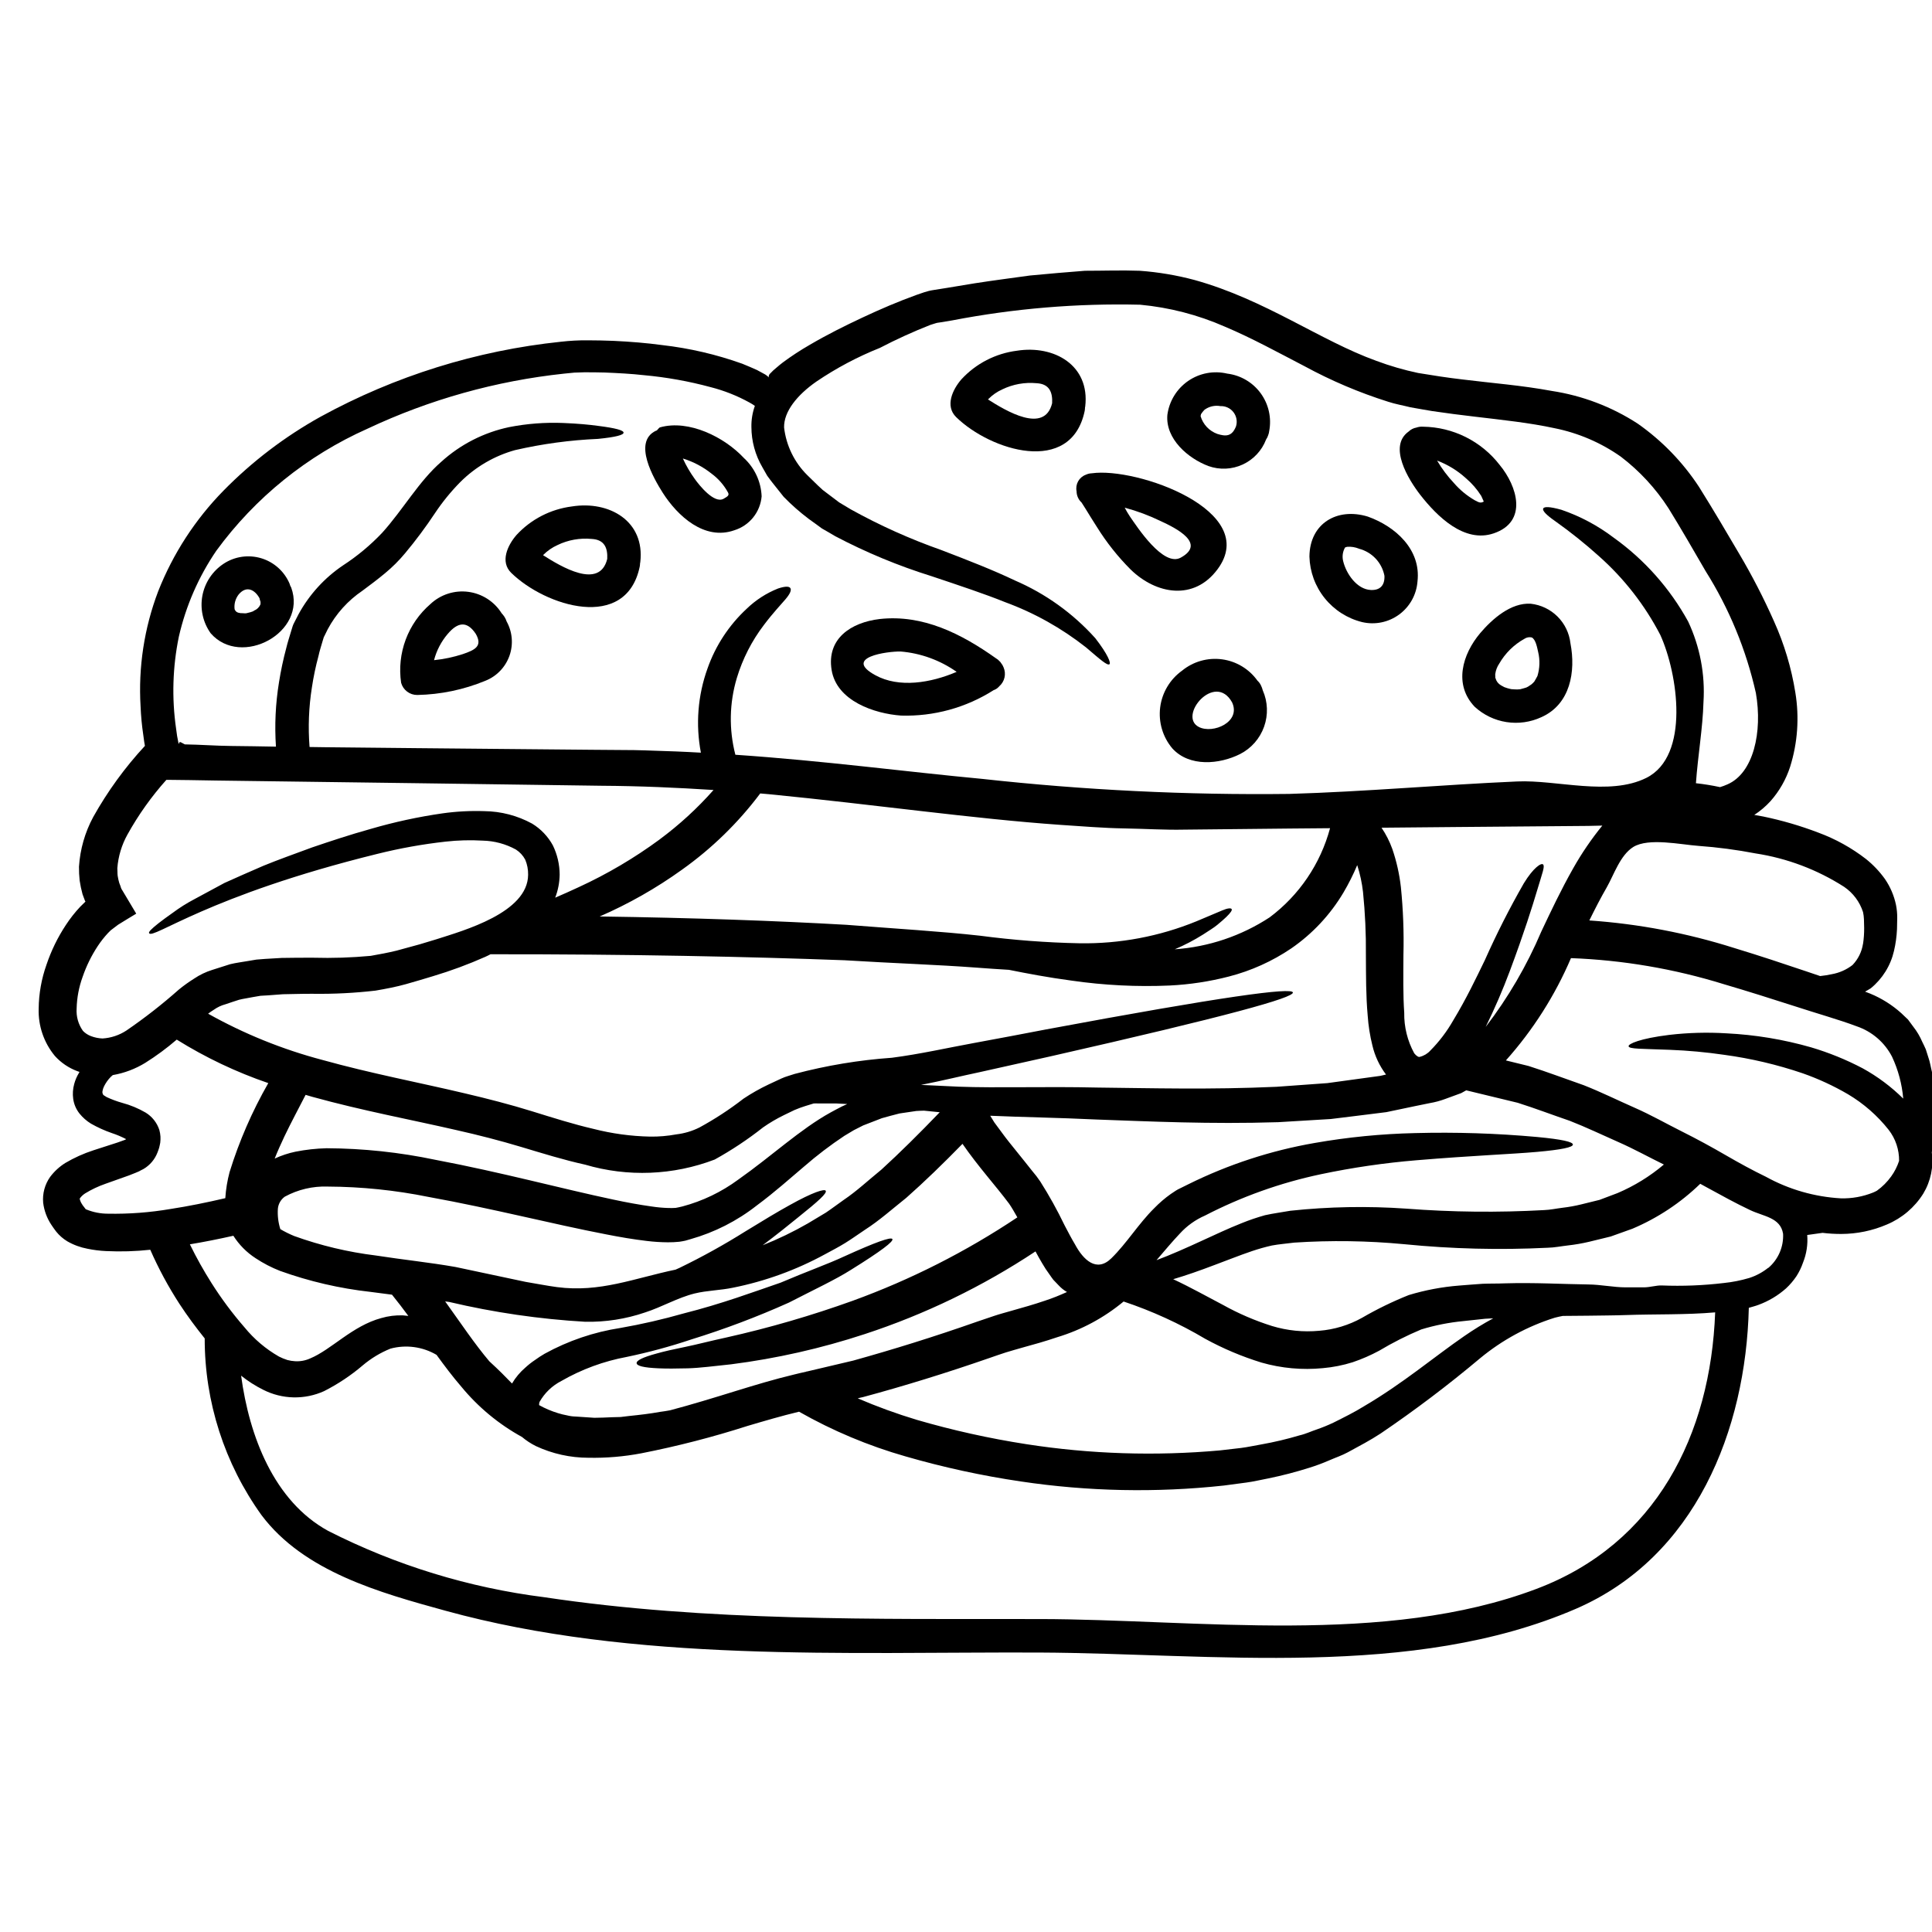 <svg width="150" height="150" viewBox="0 0 150 150" fill="none" xmlns="http://www.w3.org/2000/svg">
<g clip-path="url(#clip0_114_7)">
<path d="M13.895 57.751C13.903 57.725 13.912 57.621 13.946 57.621H14.025L14.352 57.794C15.562 57.811 16.753 57.906 17.945 57.917C19.111 57.925 20.278 57.951 21.425 57.969C21.313 56.305 21.391 54.633 21.659 52.986C21.801 52.081 21.992 51.185 22.229 50.3C22.332 49.868 22.475 49.441 22.598 49.021L22.693 48.711C22.71 48.676 22.728 48.573 22.771 48.486L22.857 48.314L23.177 47.692C24.011 46.162 25.202 44.857 26.648 43.886C27.751 43.167 28.766 42.321 29.672 41.365C31.294 39.568 32.521 37.366 34.258 35.855C35.746 34.504 37.568 33.574 39.536 33.16C40.912 32.892 42.316 32.784 43.717 32.84C44.857 32.884 45.746 32.97 46.437 33.065C47.819 33.238 48.414 33.411 48.414 33.591C48.414 33.772 47.81 33.938 46.428 34.075C44.258 34.169 42.102 34.461 39.985 34.948C38.383 35.394 36.923 36.245 35.745 37.419C35.01 38.163 34.348 38.975 33.768 39.846C33.056 40.919 32.286 41.953 31.461 42.942C30.987 43.514 30.46 44.039 29.887 44.511C29.308 44.995 28.713 45.435 28.142 45.861C27.012 46.626 26.085 47.655 25.442 48.859L25.209 49.334L25.157 49.437C25.148 49.446 25.148 49.437 25.131 49.497L25.044 49.783C24.932 50.163 24.811 50.543 24.725 50.94C24.508 51.741 24.338 52.555 24.215 53.376C23.973 54.904 23.912 56.455 24.034 57.997C24.431 58.005 24.828 58.014 25.226 58.014C30.013 58.057 34.691 58.117 39.242 58.151C41.515 58.168 43.751 58.195 45.962 58.213L49.244 58.238C50.332 58.256 51.429 58.316 52.5 58.342C53.148 58.367 53.779 58.402 54.417 58.437C53.998 56.248 54.177 53.986 54.935 51.89C55.556 50.127 56.597 48.541 57.967 47.269C58.67 46.588 59.501 46.051 60.411 45.69C60.989 45.499 61.284 45.517 61.37 45.672C61.455 45.828 61.344 46.103 60.98 46.532C60.617 46.96 60.03 47.568 59.313 48.518C58.37 49.754 57.656 51.151 57.207 52.64C56.625 54.578 56.586 56.64 57.094 58.599C63.968 59.066 70.36 59.921 76.268 60.474C84.177 61.345 92.131 61.735 100.087 61.64C106.003 61.467 111.894 60.931 117.8 60.672C120.875 60.534 124.935 61.83 127.819 60.396C131.239 58.686 130.263 52.286 128.907 49.298C127.702 46.975 126.079 44.895 124.12 43.161C123.058 42.206 121.943 41.314 120.779 40.487C120.043 39.978 119.743 39.65 119.812 39.486C119.881 39.321 120.296 39.321 121.229 39.58C122.686 40.079 124.053 40.808 125.279 41.739C127.672 43.449 129.649 45.675 131.066 48.251C131.983 50.202 132.393 52.353 132.258 54.504C132.198 56.552 131.826 58.65 131.671 60.809C132.3 60.878 132.925 60.979 133.544 61.112C133.736 61.055 133.924 60.986 134.106 60.904C136.144 60.032 136.852 56.828 136.326 53.805C135.573 50.45 134.252 47.249 132.422 44.339C131.507 42.76 130.496 41.005 129.546 39.469C128.553 37.926 127.299 36.567 125.84 35.455C124.297 34.368 122.544 33.616 120.694 33.245C118.75 32.822 116.651 32.606 114.484 32.347C113.405 32.224 112.307 32.079 111.194 31.916C110.632 31.811 110.071 31.734 109.501 31.621C108.93 31.475 108.335 31.376 107.773 31.19C105.528 30.482 103.356 29.559 101.288 28.435C99.223 27.364 97.203 26.25 95.095 25.36C93.01 24.444 90.791 23.87 88.523 23.658C83.628 23.541 78.735 23.949 73.927 24.876L72.985 25.032L72.752 25.066L72.629 25.101L72.24 25.223C70.9 25.749 69.589 26.346 68.312 27.011C66.579 27.703 64.925 28.581 63.38 29.628C61.895 30.664 60.85 31.951 60.876 33.188C61.039 34.596 61.678 35.906 62.689 36.901C62.958 37.16 63.217 37.41 63.476 37.669C63.613 37.792 63.735 37.915 63.872 38.037L64.305 38.365C64.589 38.581 64.875 38.789 65.151 39.005L66.057 39.548C68.303 40.794 70.649 41.848 73.071 42.701C75.238 43.53 77.155 44.282 78.779 45.059C81.167 46.084 83.303 47.616 85.04 49.55C86.022 50.819 86.267 51.485 86.137 51.571C85.972 51.693 85.454 51.234 84.323 50.267C82.424 48.769 80.3 47.581 78.029 46.748C76.441 46.108 74.541 45.478 72.329 44.736C69.743 43.93 67.237 42.889 64.841 41.627C64.505 41.428 64.168 41.229 63.813 41.03C63.486 40.785 63.148 40.546 62.812 40.304C62.114 39.779 61.458 39.202 60.848 38.577C60.563 38.224 60.278 37.861 59.989 37.498C59.851 37.308 59.695 37.13 59.566 36.936L59.198 36.289C58.638 35.336 58.341 34.251 58.339 33.146C58.329 32.59 58.42 32.037 58.608 31.513C58.475 31.418 58.337 31.331 58.193 31.254C57.238 30.726 56.219 30.323 55.161 30.054C53.469 29.597 51.742 29.288 49.997 29.129C49.015 29.018 47.984 28.965 46.939 28.922C46.412 28.905 45.886 28.905 45.351 28.905L44.59 28.93L43.804 29.008C38.511 29.571 33.35 31.016 28.535 33.283C23.858 35.364 19.808 38.634 16.789 42.767C15.415 44.786 14.431 47.044 13.887 49.425C13.402 51.775 13.329 54.192 13.671 56.568C13.714 56.954 13.777 57.337 13.861 57.717L13.895 57.751ZM59.715 29.317V29.309H59.703V29.3C59.692 29.285 59.685 29.268 59.682 29.25C59.679 29.232 59.68 29.213 59.685 29.196C59.703 29.111 59.749 29.035 59.816 28.98C59.816 28.98 59.962 28.825 60.03 28.764L60.291 28.54C60.462 28.384 60.627 28.263 60.8 28.125C61.456 27.64 62.139 27.193 62.846 26.786C64.211 25.983 65.584 25.301 66.966 24.653C68.348 24.005 69.713 23.418 71.172 22.891L71.744 22.695C71.867 22.66 71.935 22.635 72.098 22.592C72.261 22.549 72.358 22.54 72.444 22.523L73.532 22.35C74.249 22.227 74.965 22.117 75.682 21.995C77.116 21.77 78.55 21.59 79.966 21.391C81.4 21.253 82.825 21.132 84.233 21.023C85.667 21.023 87.066 20.971 88.5 21.023C89.935 21.128 91.358 21.368 92.748 21.74C98.25 23.269 102.499 26.447 106.864 28.018C107.922 28.413 109.007 28.728 110.111 28.96C111.252 29.15 112.401 29.328 113.548 29.461C115.846 29.747 118.151 29.919 120.475 30.351C122.856 30.713 125.132 31.579 127.151 32.89C129.034 34.211 130.649 35.877 131.909 37.8C133.084 39.675 134.025 41.289 135.044 43.017C136.04 44.702 136.937 46.444 137.731 48.233C138.527 49.997 139.085 51.858 139.39 53.769C139.708 55.697 139.569 57.673 138.983 59.538C138.665 60.52 138.147 61.425 137.464 62.198C137.09 62.608 136.666 62.968 136.202 63.27C136.426 63.313 136.668 63.347 136.893 63.393C138.352 63.695 139.785 64.113 141.177 64.645C142.506 65.135 143.752 65.825 144.873 66.692C145.433 67.141 145.928 67.663 146.346 68.246C146.763 68.854 147.055 69.538 147.205 70.259C147.272 70.595 147.304 70.936 147.3 71.278C147.291 71.563 147.291 71.856 147.283 72.137C147.257 72.708 147.179 73.274 147.049 73.83C146.786 74.971 146.151 75.992 145.245 76.732C145.098 76.828 144.951 76.905 144.804 76.991C144.943 77.044 145.072 77.095 145.21 77.147C146.09 77.511 146.902 78.022 147.611 78.658C147.792 78.822 147.965 78.987 148.138 79.159L148.553 79.721C148.833 80.077 149.065 80.47 149.243 80.887C149.339 81.076 149.433 81.275 149.52 81.474C149.589 81.673 149.649 81.871 149.709 82.069C149.857 82.484 149.9 82.847 149.995 83.218C150.123 83.93 150.212 84.647 150.263 85.369C150.373 86.739 150.28 88.119 149.985 89.462C150.138 90.578 149.903 91.711 149.321 92.675C148.651 93.743 147.668 94.578 146.505 95.067C145.381 95.552 144.17 95.803 142.946 95.804C142.464 95.805 141.982 95.777 141.503 95.718C141.073 95.778 140.675 95.831 140.329 95.882H140.312C140.371 96.615 140.259 97.351 139.984 98.033C139.857 98.403 139.686 98.757 139.474 99.086C139.243 99.429 138.974 99.745 138.672 100.027C138.046 100.582 137.323 101.016 136.538 101.305C136.293 101.401 136.029 101.461 135.778 101.539C135.545 111.039 131.632 120.893 122.348 124.909C109.652 130.393 94.141 128.363 80.677 128.303C65.607 128.243 49.253 129.097 34.584 125.056C29.532 123.666 23.598 122.033 20.3 117.629C17.429 113.632 15.887 108.834 15.893 103.913C15.212 103.067 14.555 102.185 13.929 101.227C13.063 99.891 12.306 98.488 11.667 97.03C10.525 97.155 9.376 97.189 8.23 97.133C7.748 97.111 7.268 97.05 6.796 96.953C6.243 96.85 5.711 96.655 5.223 96.374C4.896 96.176 4.605 95.922 4.364 95.623L4.191 95.39L4.105 95.267L3.982 95.086C3.643 94.575 3.427 93.993 3.352 93.384C3.287 92.674 3.478 91.964 3.888 91.381C4.212 90.948 4.613 90.579 5.071 90.293C5.759 89.887 6.488 89.558 7.248 89.311C7.895 89.104 8.517 88.905 9.121 88.706L9.51 88.567L9.674 88.507L9.735 88.482C9.76 88.473 9.769 88.456 9.786 88.439C9.431 88.253 9.062 88.097 8.681 87.972C8.118 87.777 7.575 87.531 7.057 87.236C6.718 87.026 6.417 86.761 6.167 86.45C5.909 86.122 5.742 85.732 5.684 85.318C5.63 84.931 5.656 84.537 5.761 84.161C5.842 83.858 5.966 83.569 6.129 83.302C6.14 83.274 6.155 83.247 6.172 83.223C6.113 83.207 6.056 83.186 5.999 83.163C5.335 82.915 4.74 82.513 4.264 81.988C3.407 80.956 2.959 79.646 3.003 78.306C3.015 77.146 3.22 75.996 3.608 74.903C3.974 73.815 4.479 72.778 5.111 71.82C5.44 71.316 5.813 70.842 6.224 70.403L6.564 70.07L6.624 70.009H6.633V69.997L6.598 69.936L6.408 69.427C6.311 69.075 6.236 68.718 6.183 68.357C6.145 68.001 6.128 67.643 6.132 67.285C6.22 65.937 6.596 64.623 7.237 63.433C8.352 61.44 9.699 59.585 11.252 57.909L11.2 57.616L11.123 57.055C11.014 56.325 10.945 55.59 10.915 54.853C10.731 51.81 11.196 48.763 12.279 45.914C13.428 42.995 15.152 40.337 17.349 38.097C19.574 35.831 22.113 33.897 24.889 32.354C30.66 29.194 37.003 27.215 43.547 26.533C44.24 26.453 44.937 26.415 45.634 26.422C46.308 26.422 46.972 26.439 47.629 26.464C48.941 26.525 50.207 26.629 51.412 26.792C53.533 27.034 55.619 27.52 57.628 28.239C58.042 28.404 58.431 28.577 58.776 28.73C59.009 28.86 59.225 28.976 59.415 29.077C59.445 29.102 59.476 29.125 59.51 29.145C59.518 29.154 59.536 29.163 59.544 29.171C59.549 29.176 59.556 29.179 59.563 29.18L59.631 29.248C59.649 29.258 59.649 29.267 59.657 29.267L59.666 29.275C59.674 29.275 59.683 29.284 59.691 29.293L59.7 29.301L59.715 29.317ZM147.445 90.144C147.458 89.266 147.172 88.41 146.633 87.717C145.757 86.61 144.685 85.673 143.471 84.953C142.354 84.302 141.177 83.758 139.957 83.33C137.978 82.657 135.939 82.177 133.868 81.896C132.465 81.691 131.053 81.561 129.636 81.507C127.451 81.421 126.475 81.455 126.444 81.231C126.41 81.049 127.325 80.627 129.597 80.349C131.07 80.177 132.555 80.136 134.035 80.227C136.261 80.336 138.466 80.701 140.609 81.314C141.997 81.726 143.342 82.273 144.624 82.947C145.775 83.581 146.833 84.372 147.767 85.296C147.671 84.168 147.376 83.065 146.896 82.04C146.321 80.93 145.34 80.086 144.157 79.683C142.807 79.172 141.014 78.671 139.304 78.11C137.559 77.549 135.737 76.97 133.828 76.409C129.981 75.218 125.994 74.538 121.97 74.389C120.728 77.293 119.021 79.975 116.917 82.331C117.504 82.477 118.091 82.624 118.671 82.761C120.144 83.228 121.572 83.773 122.967 84.257C124.34 84.8 125.627 85.439 126.906 86.001C128.185 86.563 129.361 87.236 130.55 87.831C131.74 88.426 132.9 89.058 133.97 89.68C135.041 90.301 136.086 90.872 137.105 91.364C138.895 92.352 140.885 92.924 142.926 93.039C143.78 93.062 144.63 92.909 145.423 92.59C145.527 92.548 145.627 92.499 145.725 92.444C146.151 92.139 146.524 91.765 146.83 91.339C147.095 90.973 147.301 90.567 147.441 90.138L147.445 90.144ZM144.646 73.285C144.707 72.876 144.736 72.463 144.733 72.05C144.724 71.826 144.724 71.601 144.716 71.368C144.708 71.182 144.685 70.997 144.646 70.815C144.388 70.015 143.869 69.323 143.173 68.851C141.09 67.518 138.752 66.635 136.307 66.26C134.837 65.977 133.352 65.781 131.859 65.673C130.509 65.578 127.998 65.025 126.807 65.759C125.788 66.399 125.304 67.918 124.752 68.886C124.268 69.723 123.827 70.587 123.395 71.463C127.218 71.727 130.996 72.446 134.649 73.604C136.613 74.201 138.454 74.813 140.194 75.401C140.573 75.53 140.945 75.66 141.316 75.781C141.623 75.749 141.929 75.7 142.231 75.635C142.812 75.53 143.36 75.287 143.827 74.926C144.262 74.474 144.547 73.899 144.642 73.279L144.646 73.285ZM137.281 98.449C137.666 98.125 137.97 97.716 138.171 97.254C138.372 96.793 138.463 96.291 138.438 95.789C138.231 94.52 136.926 94.451 135.873 93.948C134.758 93.421 133.663 92.816 132.559 92.212C132.377 92.108 132.19 92.013 132.006 91.909C130.481 93.388 128.695 94.571 126.738 95.399C126.168 95.597 125.606 95.804 125.054 96.002C124.493 96.141 123.939 96.279 123.387 96.409C122.846 96.537 122.298 96.632 121.746 96.694C121.21 96.754 120.667 96.867 120.15 96.875C116.437 97.059 112.716 96.967 109.018 96.599C106.181 96.33 103.327 96.289 100.484 96.476C99.889 96.555 99.283 96.599 98.748 96.701C98.229 96.818 97.716 96.962 97.211 97.133C96.191 97.478 95.216 97.876 94.301 98.212C93.144 98.653 92.08 99.025 91.087 99.317C92.478 99.965 93.739 100.682 94.948 101.311C96.161 101.987 97.44 102.537 98.765 102.953C99.951 103.312 101.194 103.437 102.427 103.321C103.591 103.228 104.721 102.886 105.741 102.318C106.908 101.64 108.124 101.048 109.377 100.548C110.651 100.162 111.962 99.915 113.289 99.811C113.903 99.751 114.507 99.725 115.103 99.673C115.69 99.647 116.278 99.664 116.856 99.638C119.154 99.57 121.305 99.7 123.308 99.725C124.31 99.734 125.272 99.95 126.227 99.95H127.618C128.119 99.95 128.585 99.786 129.026 99.803C130.632 99.867 132.241 99.804 133.836 99.613C134.502 99.545 135.159 99.415 135.8 99.225C136.336 99.055 136.836 98.787 137.276 98.437L137.281 98.449ZM119.286 123.362C128.588 119.855 132.81 111.383 133.165 101.892C130.901 102.091 128.466 102.021 126.247 102.1C125.297 102.134 124.312 102.134 123.301 102.151C122.661 102.151 121.996 102.16 121.337 102.168C121.129 102.211 120.93 102.246 120.714 102.306C118.594 102.971 116.623 104.042 114.911 105.458C112.439 107.535 109.862 109.484 107.19 111.297C106.404 111.815 105.531 112.273 104.641 112.757C104.193 113.002 103.683 113.17 103.191 113.386C102.697 113.601 102.193 113.788 101.68 113.949C100.622 114.285 99.546 114.565 98.459 114.786C97.898 114.89 97.335 115.031 96.766 115.105C96.196 115.179 95.608 115.261 95.013 115.338C89.767 115.906 84.469 115.799 79.251 115.019C76.231 114.573 73.244 113.924 70.312 113.076C67.426 112.253 64.648 111.087 62.038 109.604C60.699 109.924 59.353 110.321 58.039 110.709C55.334 111.577 52.58 112.286 49.792 112.834C48.44 113.091 47.065 113.207 45.689 113.18C44.278 113.18 42.883 112.87 41.604 112.273C41.218 112.081 40.855 111.843 40.525 111.565C38.719 110.573 37.118 109.245 35.809 107.653C35.144 106.883 34.514 106.046 33.892 105.19C33.358 104.876 32.767 104.672 32.153 104.589C31.539 104.506 30.914 104.546 30.316 104.707C29.536 105.022 28.811 105.46 28.168 106.003C27.249 106.787 26.24 107.459 25.163 108.006C24.418 108.344 23.607 108.509 22.789 108.492C21.971 108.474 21.168 108.273 20.438 107.903C19.828 107.6 19.252 107.232 18.72 106.806C19.351 111.505 21.268 116.547 25.471 118.854C30.731 121.528 36.415 123.273 42.27 124.009C54.853 125.901 67.988 125.685 80.69 125.702C92.97 125.72 107.54 127.801 119.286 123.362ZM129.183 90.414C128.034 89.853 126.869 89.205 125.651 88.669C124.434 88.134 123.18 87.529 121.877 87.02C120.555 86.57 119.225 86.061 117.835 85.62C116.531 85.31 115.192 84.982 113.837 84.653C113.707 84.723 113.578 84.792 113.448 84.869C113.024 85.025 112.609 85.171 112.196 85.327C111.809 85.471 111.41 85.578 111.004 85.646L109.863 85.879C109.112 86.036 108.369 86.191 107.635 86.346C106.162 86.527 104.725 86.714 103.317 86.881C101.918 86.968 100.562 87.045 99.232 87.126C93.938 87.291 89.274 87.066 85.155 86.92C82.114 86.773 79.386 86.739 76.88 86.626C76.985 86.799 77.088 86.972 77.201 87.145C77.588 87.654 77.937 88.164 78.34 88.665C78.742 89.165 79.144 89.666 79.54 90.158L80.145 90.918C80.368 91.177 80.576 91.448 80.766 91.731C81.46 92.825 82.089 93.958 82.65 95.125C82.917 95.634 83.185 96.152 83.454 96.598C84.109 97.825 85.138 98.817 86.285 97.694C87.477 96.528 88.402 95 89.611 93.808C90.005 93.401 90.435 93.031 90.897 92.703L91.286 92.444C91.394 92.375 91.506 92.314 91.623 92.262C91.847 92.149 92.072 92.046 92.288 91.933C95.374 90.407 98.664 89.333 102.056 88.742C104.636 88.289 107.245 88.032 109.863 87.973C113.024 87.889 116.188 87.99 119.337 88.275C121.28 88.457 122.119 88.656 122.119 88.863C122.119 89.071 121.272 89.26 119.329 89.433C117.385 89.606 114.338 89.718 109.985 90.081C107.483 90.288 104.996 90.651 102.54 91.169C99.415 91.83 96.394 92.908 93.557 94.375C92.815 94.698 92.15 95.174 91.605 95.773C91.027 96.378 90.441 97.086 89.792 97.838C90.863 97.44 92.072 96.905 93.475 96.257C94.365 95.852 95.316 95.397 96.411 94.962C97.001 94.723 97.604 94.519 98.217 94.348C98.873 94.202 99.512 94.124 100.181 94.003C103.167 93.684 106.175 93.629 109.171 93.838C112.735 94.112 116.312 94.15 119.881 93.951C120.365 93.934 120.831 93.829 121.315 93.77C121.8 93.714 122.282 93.627 122.757 93.511C123.232 93.388 123.707 93.278 124.191 93.157C124.656 92.984 125.122 92.811 125.589 92.629C126.891 92.075 128.102 91.328 129.183 90.414ZM124.404 64.099L123.317 64.124C123.317 64.124 119.854 64.15 113.022 64.21C111.311 64.229 109.391 64.247 107.261 64.263C107.608 64.776 107.89 65.33 108.099 65.913C108.429 66.876 108.652 67.872 108.765 68.883C108.941 70.628 109.007 72.382 108.962 74.135C108.954 75.749 108.928 77.261 109.024 78.625C109.006 79.725 109.273 80.811 109.801 81.777C109.852 81.847 109.904 81.881 109.955 81.942C110 81.959 110.042 82.019 110.078 82.027C110.114 82.036 110.155 82.08 110.234 82.053C110.551 81.976 110.836 81.805 111.054 81.562C111.744 80.866 112.339 80.082 112.824 79.23C113.844 77.546 114.612 75.93 115.286 74.54C116.192 72.504 117.201 70.515 118.309 68.581C119.045 67.372 119.673 66.957 119.811 67.122C119.948 67.286 119.751 67.76 119.362 69.065C118.973 70.37 118.334 72.415 117.23 75.369C116.676 76.854 116.047 78.31 115.347 79.731C117.093 77.456 118.544 74.969 119.665 72.329C120.416 70.74 121.202 69.073 122.152 67.398C122.808 66.237 123.562 65.133 124.404 64.099ZM115.935 102.354C115.718 102.362 115.521 102.379 115.305 102.388L113.612 102.57C112.505 102.676 111.411 102.892 110.347 103.217C109.221 103.689 108.131 104.24 107.083 104.866C106.421 105.223 105.73 105.524 105.018 105.765C104.266 106.001 103.489 106.155 102.703 106.223C101.104 106.379 99.49 106.233 97.945 105.791C96.427 105.324 94.96 104.705 93.567 103.942C91.566 102.755 89.443 101.785 87.236 101.049C85.72 102.309 83.967 103.252 82.08 103.822C81.147 104.141 80.239 104.391 79.36 104.633C78.928 104.763 78.521 104.866 78.098 105.001C77.674 105.136 77.252 105.286 76.829 105.432C73.495 106.59 70.171 107.617 66.992 108.473C66.854 108.499 66.724 108.533 66.595 108.567C68.088 109.208 69.617 109.765 71.172 110.234C73.967 111.049 76.811 111.68 79.688 112.126C84.658 112.897 89.705 113.059 94.715 112.609C95.268 112.541 95.819 112.487 96.356 112.419C96.892 112.352 97.418 112.23 97.937 112.143C98.934 111.966 99.92 111.732 100.89 111.443C101.381 111.332 101.797 111.124 102.247 110.977C102.682 110.826 103.108 110.652 103.524 110.455C104.353 110.041 105.157 109.644 105.908 109.177C108.939 107.399 111.349 105.343 113.672 103.744C114.4 103.239 115.155 102.775 115.935 102.354ZM107.16 83.531C107.308 83.496 107.462 83.461 107.61 83.427C107.106 82.76 106.747 81.995 106.555 81.182C106.363 80.417 106.24 79.636 106.187 78.849C106.048 77.304 106.057 75.74 106.048 74.135C106.063 72.505 105.988 70.876 105.824 69.254C105.743 68.545 105.593 67.846 105.374 67.167C105.067 67.902 104.709 68.615 104.304 69.301C103.283 71.018 101.903 72.495 100.259 73.63C98.782 74.631 97.143 75.371 95.414 75.816C93.911 76.205 92.371 76.439 90.82 76.515C88.275 76.627 85.725 76.5 83.203 76.135C81.362 75.89 79.756 75.583 78.331 75.297C77.511 75.245 76.664 75.194 75.793 75.125C72.812 74.9 69.358 74.788 65.575 74.554C58.166 74.278 48.977 74.079 38.085 74.088C37.947 74.158 37.817 74.227 37.68 74.287C36.36 74.873 35.004 75.375 33.621 75.789C32.921 76.005 32.204 76.213 31.504 76.412C30.805 76.61 29.933 76.78 29.146 76.912C27.547 77.097 25.937 77.179 24.327 77.158C23.516 77.149 22.756 77.184 21.962 77.192C21.581 77.218 21.192 77.252 20.804 77.279L20.225 77.312L19.672 77.407C19.304 77.486 18.921 77.53 18.558 77.623C18.213 77.736 17.859 77.848 17.513 77.969C17.184 78.056 16.874 78.202 16.598 78.4C16.46 78.487 16.304 78.59 16.158 78.703C18.954 80.27 21.937 81.477 25.035 82.295C28.793 83.341 32.515 84.04 36.083 84.886C37.854 85.301 39.633 85.759 41.3 86.277C42.967 86.795 44.529 87.287 46.059 87.642C47.504 88.013 48.986 88.216 50.478 88.246C51.158 88.255 51.838 88.197 52.507 88.073C53.132 88 53.74 87.819 54.304 87.538C55.502 86.885 56.646 86.138 57.724 85.301C58.346 84.885 58.999 84.516 59.676 84.196C60.012 84.042 60.341 83.886 60.677 83.73C61.014 83.574 61.36 83.497 61.705 83.376C64.173 82.723 66.698 82.303 69.245 82.124C71.439 81.84 73.598 81.347 75.593 80.984C77.587 80.621 79.462 80.259 81.18 79.931C95.008 77.353 100.301 76.648 100.38 77.055C100.458 77.461 95.301 78.896 81.612 82.003C79.902 82.383 78.062 82.798 76.076 83.238C74.634 83.541 73.14 83.912 71.507 84.231C72.44 84.275 73.408 84.326 74.435 84.37C77.458 84.482 81.103 84.344 85.222 84.438C89.342 84.482 93.971 84.611 99.11 84.378C100.388 84.284 101.709 84.188 103.057 84.093C104.387 83.91 105.752 83.72 107.16 83.531ZM103.265 64.301L100.216 64.327C97.659 64.353 94.905 64.378 91.934 64.413C90.461 64.447 88.885 64.344 87.278 64.318C85.672 64.292 84.023 64.154 82.322 64.042C75.516 63.565 67.993 62.474 59.715 61.663C59.482 61.637 59.248 61.629 59.024 61.603C57.315 63.88 55.264 65.878 52.944 67.527C50.951 68.959 48.811 70.175 46.561 71.154C53.85 71.258 60.276 71.492 65.716 71.802C69.542 72.104 73.081 72.312 76.088 72.648C78.653 72.987 81.235 73.184 83.822 73.236C86.932 73.285 90.02 72.704 92.899 71.526C93.806 71.137 94.462 70.869 94.885 70.688C95.309 70.506 95.559 70.489 95.622 70.576C95.684 70.663 95.553 70.861 95.207 71.197C95.035 71.362 94.802 71.565 94.516 71.802C94.23 72.039 93.843 72.269 93.411 72.553C92.709 72.995 91.973 73.379 91.209 73.703C93.835 73.52 96.371 72.667 98.574 71.224C100.869 69.507 102.521 67.069 103.265 64.301ZM82.84 100.311C82.605 100.177 82.393 100.008 82.209 99.81L81.778 99.361C81.665 99.215 81.579 99.085 81.475 98.938C81.278 98.672 81.097 98.395 80.931 98.109C80.741 97.79 80.563 97.478 80.396 97.159C76.282 99.885 71.82 102.045 67.13 103.581C63.759 104.69 60.289 105.474 56.769 105.924C55.447 106.063 54.334 106.21 53.401 106.236C52.468 106.262 51.716 106.262 51.13 106.236C49.955 106.185 49.446 106.046 49.427 105.839C49.409 105.631 49.885 105.381 51.008 105.079C51.56 104.923 52.277 104.76 53.176 104.578C54.075 104.396 55.14 104.111 56.397 103.841C59.728 103.095 63.009 102.141 66.221 100.985C70.72 99.348 75.006 97.176 78.987 94.516C78.771 94.137 78.563 93.765 78.347 93.454C77.311 92.064 75.956 90.587 74.728 88.807C73.243 90.328 71.792 91.736 70.367 92.996C69.262 93.876 68.269 94.766 67.176 95.466C66.64 95.821 66.131 96.192 65.613 96.511C65.095 96.83 64.559 97.107 64.049 97.383C61.816 98.602 59.411 99.475 56.916 99.975C55.94 100.182 54.886 100.191 53.936 100.424C52.632 100.743 51.371 101.486 50.084 101.897C48.589 102.408 47.017 102.653 45.438 102.622C41.881 102.416 38.349 101.902 34.881 101.084C34.778 101.067 34.665 101.059 34.562 101.041C35.79 102.751 36.85 104.341 37.982 105.679L38.008 105.706C38.744 106.379 39.295 106.941 39.718 107.38L39.752 107.416C40.029 106.946 40.383 106.525 40.798 106.171C41.028 105.959 41.274 105.766 41.534 105.593C41.776 105.417 42.026 105.254 42.284 105.104C44.115 104.096 46.11 103.418 48.176 103.101C49.824 102.812 51.456 102.437 53.066 101.978C56.079 101.218 58.532 100.294 60.605 99.586C62.617 98.726 64.287 98.135 65.527 97.556C68.032 96.416 69.18 96.019 69.284 96.2C69.389 96.382 68.438 97.116 66.062 98.593C64.88 99.344 63.248 100.104 61.253 101.132C58.783 102.241 56.247 103.198 53.661 103.998C52.025 104.546 50.358 104.997 48.669 105.349C46.883 105.679 45.165 106.31 43.59 107.215C42.875 107.58 42.283 108.148 41.889 108.847C41.864 108.926 41.852 109.009 41.855 109.093C42.326 109.355 42.824 109.566 43.34 109.722C43.561 109.79 43.786 109.845 44.014 109.887C44.243 109.945 44.477 109.977 44.714 109.981C45.205 110.016 45.681 110.051 46.139 110.077C46.605 110.077 47.072 110.051 47.521 110.033C47.745 110.024 47.96 110.016 48.185 110.016L48.833 109.938C49.68 109.852 50.483 109.757 51.234 109.619C51.51 109.585 51.769 109.541 52.02 109.496C53.687 109.056 55.405 108.529 57.219 107.968C58.627 107.536 60.078 107.095 61.658 106.716C61.978 106.638 62.297 106.56 62.617 106.492L62.625 106.466C62.634 106.474 62.642 106.474 62.651 106.483C63.826 106.207 65.018 105.921 66.244 105.636C69.327 104.777 72.504 103.795 75.908 102.597C76.332 102.458 76.755 102.311 77.187 102.165C77.619 102.019 78.093 101.897 78.537 101.767C79.41 101.521 80.282 101.276 81.115 100.99C81.717 100.795 82.287 100.561 82.84 100.311ZM72.96 86.354C72.545 86.311 72.14 86.277 71.742 86.232C71.543 86.24 71.344 86.24 71.138 86.257C70.723 86.317 70.3 86.38 69.842 86.448C69.401 86.559 68.944 86.682 68.468 86.816C68.003 86.998 67.519 87.184 67.017 87.378C66.772 87.501 66.542 87.624 66.292 87.746C66.046 87.894 65.801 88.04 65.555 88.187C64.465 88.91 63.424 89.704 62.437 90.562C61.341 91.487 60.167 92.548 58.755 93.593C57.227 94.793 55.478 95.682 53.608 96.21L53.219 96.323C53.096 96.357 52.9 96.383 52.744 96.409C52.449 96.439 52.152 96.454 51.855 96.452C51.312 96.449 50.77 96.414 50.231 96.349C49.177 96.226 48.132 96.046 47.079 95.839C42.855 95.027 38.312 93.843 33.268 92.929C30.692 92.407 28.072 92.138 25.444 92.125C24.283 92.083 23.131 92.355 22.11 92.91C21.96 93.018 21.835 93.156 21.743 93.315C21.651 93.474 21.593 93.651 21.575 93.835C21.538 94.374 21.602 94.915 21.765 95.43C22.112 95.635 22.472 95.813 22.844 95.966C24.894 96.705 27.021 97.212 29.184 97.477C31.299 97.806 33.338 98.013 35.359 98.367C37.284 98.776 39.101 99.162 40.809 99.524C41.646 99.662 42.459 99.826 43.244 99.93C46.578 100.37 49.23 99.248 52.45 98.574C52.554 98.523 52.675 98.48 52.778 98.427C54.527 97.579 56.228 96.636 57.874 95.602C59.272 94.743 60.404 94.064 61.311 93.564C63.124 92.553 64.011 92.286 64.108 92.45C64.221 92.639 63.556 93.244 61.958 94.522C61.25 95.102 60.343 95.827 59.212 96.681C60.419 96.202 61.591 95.637 62.717 94.989C63.175 94.712 63.64 94.436 64.115 94.151C64.582 93.84 65.04 93.486 65.523 93.149C66.499 92.493 67.424 91.629 68.442 90.8C69.885 89.481 71.388 87.992 72.96 86.354ZM65.349 85.914C65.495 85.845 65.634 85.785 65.78 85.716C65.487 85.699 65.193 85.68 64.921 85.672H63.546C63.407 85.663 63.3 85.672 63.178 85.672C62.962 85.733 62.737 85.802 62.529 85.871C62.242 85.96 61.959 86.064 61.682 86.183C61.406 86.311 61.139 86.442 60.863 86.579C60.3 86.853 59.76 87.17 59.247 87.529C58.065 88.462 56.809 89.297 55.491 90.026C52.27 91.258 48.733 91.397 45.425 90.422C43.75 90.054 42.111 89.541 40.468 89.049C38.824 88.556 37.187 88.134 35.424 87.737C31.935 86.934 28.181 86.243 24.253 85.159C24.08 85.107 23.909 85.056 23.727 85.004C23.148 86.135 22.578 87.189 22.077 88.242C21.809 88.812 21.55 89.383 21.326 89.952C21.842 89.713 22.384 89.533 22.941 89.417C23.738 89.259 24.547 89.17 25.36 89.149C28.198 89.162 31.028 89.463 33.806 90.048C38.996 91.03 43.547 92.276 47.633 93.139C48.643 93.355 49.636 93.537 50.569 93.667C51.006 93.735 51.448 93.776 51.891 93.789C52.098 93.798 52.287 93.789 52.452 93.781C52.529 93.764 52.575 93.763 52.676 93.738L52.978 93.669C54.545 93.253 56.018 92.545 57.322 91.582C59.922 89.751 62.133 87.67 64.483 86.374C64.772 86.217 65.057 86.061 65.352 85.914H65.349ZM51.219 65.169C52.742 64.04 54.143 62.755 55.399 61.335C52.593 61.154 49.708 61.024 46.676 61.006C42.082 60.946 37.292 60.88 32.306 60.807C27.32 60.736 22.129 60.666 16.734 60.6C16.06 60.592 15.383 60.583 14.705 60.566L13.149 60.548H12.916C11.755 61.846 10.742 63.269 9.897 64.792C9.45 65.595 9.181 66.484 9.11 67.4C9.127 67.598 9.11 67.805 9.136 67.996C9.164 68.183 9.205 68.367 9.258 68.548L9.361 68.817L9.379 68.886C9.404 68.974 9.446 69.057 9.501 69.131L9.717 69.493L10.577 70.936C10.129 71.213 9.618 71.507 9.17 71.795L8.599 72.227L8.383 72.443C8.091 72.757 7.825 73.095 7.589 73.453C7.098 74.198 6.703 75.002 6.414 75.846C6.128 76.631 5.971 77.459 5.95 78.295C5.906 78.915 6.08 79.532 6.441 80.039C6.616 80.218 6.829 80.357 7.064 80.445C7.351 80.554 7.655 80.616 7.962 80.627C8.621 80.586 9.257 80.374 9.809 80.013C11.237 79.036 12.601 77.97 13.895 76.822C14.271 76.516 14.667 76.233 15.078 75.975C15.512 75.683 15.986 75.456 16.486 75.301C16.952 75.155 17.41 75.007 17.868 74.861C18.326 74.748 18.782 74.697 19.232 74.616L19.906 74.503L20.562 74.451L21.866 74.374C22.696 74.365 23.541 74.348 24.321 74.357C25.809 74.399 27.299 74.351 28.782 74.212C29.473 74.089 30.085 73.979 30.794 73.806C31.416 73.642 32.003 73.478 32.591 73.315L33.877 72.927C36.002 72.244 40.984 70.862 41.003 67.917C41.011 67.514 40.935 67.114 40.778 66.743C40.608 66.422 40.358 66.152 40.053 65.957C39.261 65.522 38.377 65.285 37.475 65.266C36.516 65.21 35.554 65.236 34.599 65.343C32.815 65.542 31.046 65.859 29.305 66.293C16.091 69.55 11.874 72.961 11.575 72.452C11.513 72.365 11.746 72.123 12.317 71.673C12.593 71.459 12.964 71.182 13.422 70.862C13.952 70.468 14.512 70.116 15.098 69.809C15.771 69.441 16.548 69.022 17.421 68.555C18.319 68.142 19.33 67.71 20.452 67.218C21.592 66.751 22.853 66.302 24.235 65.792C25.609 65.326 27.128 64.817 28.804 64.35C30.622 63.821 32.474 63.42 34.349 63.15C35.427 62.998 36.516 62.94 37.604 62.977C38.9 62.991 40.172 63.323 41.31 63.944C41.988 64.356 42.545 64.94 42.925 65.636C43.268 66.342 43.448 67.116 43.452 67.9C43.444 68.514 43.327 69.123 43.105 69.696C43.702 69.437 44.315 69.169 44.937 68.876C47.153 67.857 49.258 66.615 51.222 65.169H51.219ZM31.28 102.125C31.427 102.134 31.564 102.151 31.703 102.168C31.297 101.616 30.875 101.064 30.434 100.519C29.889 100.45 29.337 100.38 28.767 100.302C26.368 100.035 24.009 99.487 21.737 98.67C21.074 98.41 20.439 98.081 19.846 97.688C19.151 97.238 18.561 96.643 18.118 95.944C16.961 96.203 15.838 96.427 14.742 96.609C15.247 97.644 15.81 98.65 16.426 99.622C17.189 100.829 18.044 101.975 18.981 103.052C19.727 103.967 20.634 104.737 21.659 105.323C21.87 105.43 22.089 105.52 22.315 105.591C22.51 105.643 22.71 105.675 22.912 105.685C23.312 105.709 23.712 105.635 24.077 105.47C25.727 104.788 27.359 102.939 29.601 102.335C30.145 102.176 30.712 102.105 31.28 102.125ZM17.824 91.002C18.569 88.595 19.577 86.278 20.83 84.092C18.34 83.24 15.955 82.107 13.722 80.715C12.953 81.377 12.136 81.981 11.277 82.52C10.505 82.993 9.649 83.316 8.756 83.47C8.705 83.522 8.643 83.566 8.6 83.608C8.39 83.821 8.216 84.066 8.082 84.334C8.023 84.45 7.982 84.574 7.96 84.702C7.943 84.768 7.946 84.837 7.968 84.901C7.98 84.951 8.007 84.997 8.046 85.031C8.12 85.084 8.198 85.133 8.279 85.177C8.669 85.359 9.073 85.509 9.488 85.626C10.123 85.796 10.732 86.048 11.301 86.378C11.809 86.686 12.19 87.168 12.373 87.734C12.418 87.9 12.447 88.071 12.458 88.243C12.466 88.402 12.46 88.561 12.441 88.719C12.415 88.849 12.39 88.986 12.355 89.116C12.321 89.246 12.277 89.332 12.225 89.484C12.018 90.022 11.634 90.473 11.138 90.763L10.93 90.867L10.791 90.944L10.524 91.057L10.023 91.256C9.428 91.471 8.814 91.687 8.182 91.911C7.633 92.102 7.106 92.351 6.611 92.654C6.458 92.753 6.323 92.877 6.213 93.022C6.17 93.1 6.196 93.065 6.196 93.108C6.231 93.251 6.293 93.385 6.377 93.506L6.412 93.566L6.499 93.679L6.645 93.868L6.671 93.912C6.666 93.904 6.663 93.894 6.662 93.885C6.679 93.894 6.688 93.894 6.705 93.903C7.237 94.12 7.806 94.231 8.381 94.231C10.013 94.262 11.644 94.138 13.253 93.863C14.603 93.656 16.05 93.362 17.492 93.026C17.537 92.342 17.648 91.664 17.824 91.002Z" fill="black"/>
<path d="M121.928 49.939C122.352 52.133 121.928 54.681 119.666 55.683C118.822 56.073 117.881 56.205 116.962 56.062C116.043 55.919 115.187 55.508 114.501 54.88C112.842 53.153 113.534 50.803 114.924 49.154C115.849 48.065 117.308 46.77 118.852 46.874C119.636 46.962 120.367 47.312 120.926 47.869C121.485 48.426 121.838 49.156 121.928 49.939ZM119.363 52.496C119.55 51.891 119.571 51.246 119.424 50.63C119.346 50.303 119.243 49.648 118.923 49.49C118.828 49.468 118.728 49.466 118.632 49.484C118.535 49.502 118.443 49.539 118.361 49.594C117.542 50.047 116.863 50.716 116.397 51.529C116.237 51.764 116.134 52.033 116.095 52.314C116.094 52.335 116.092 52.355 116.087 52.375C116.087 52.421 116.09 52.467 116.095 52.513C116.095 52.556 116.095 52.573 116.087 52.573C116.095 52.599 116.104 52.625 116.113 52.661C116.143 52.774 116.195 52.88 116.266 52.974C116.337 53.067 116.426 53.145 116.527 53.204C116.613 53.256 116.699 53.299 116.795 53.35C116.855 53.368 116.994 53.42 117.028 53.429C117.131 53.463 117.236 53.481 117.339 53.506C117.408 53.506 117.555 53.523 117.598 53.523C117.736 53.534 117.875 53.531 118.013 53.515C118.028 53.517 118.043 53.514 118.056 53.506C118.073 53.506 118.107 53.489 118.178 53.472C118.29 53.446 118.393 53.412 118.506 53.377C118.549 53.35 118.629 53.316 118.644 53.307C118.688 53.282 118.877 53.144 118.889 53.144C118.972 53.076 119.05 53.001 119.121 52.92C119.126 52.906 119.346 52.543 119.363 52.491V52.496Z" fill="black"/>
<path d="M116.435 36.099C117.8 37.749 118.645 40.503 115.969 41.41C113.681 42.188 111.565 40.08 110.278 38.431C109.337 37.222 107.764 34.648 109.362 33.508C109.529 33.346 109.739 33.238 109.968 33.197C110.134 33.139 110.31 33.115 110.486 33.129C111.637 33.144 112.77 33.419 113.8 33.933C114.83 34.448 115.731 35.188 116.435 36.099ZM114.492 38.836C114.838 39.018 114.95 39.082 115.2 38.941C115.192 38.941 115.063 38.612 115.002 38.5C114.676 37.984 114.274 37.521 113.81 37.127C113.159 36.535 112.404 36.072 111.582 35.762V35.771C111.949 36.393 112.383 36.972 112.878 37.498C113.338 38.031 113.884 38.483 114.492 38.836Z" fill="black"/>
<path d="M106.193 40.107C108.335 40.867 110.338 42.663 110.054 45.14C110.016 45.645 109.87 46.136 109.625 46.58C109.379 47.023 109.041 47.408 108.633 47.709C108.225 48.009 107.756 48.218 107.26 48.32C106.764 48.422 106.251 48.415 105.757 48.3C104.612 48.017 103.592 47.366 102.853 46.447C102.113 45.529 101.696 44.393 101.664 43.214C101.684 40.633 103.818 39.383 106.193 40.107ZM106.426 45.806C107.126 45.841 107.522 45.47 107.488 44.702C107.39 44.2 107.153 43.737 106.803 43.366C106.453 42.994 106.005 42.73 105.511 42.602C105.219 42.479 104.902 42.429 104.586 42.455C104.44 42.498 104.432 42.498 104.414 42.534C104.242 42.85 104.195 43.22 104.284 43.57C104.519 44.546 105.346 45.755 106.426 45.806Z" fill="black"/>
<path d="M95.285 29.008C95.799 29.071 96.294 29.239 96.74 29.501C97.186 29.763 97.573 30.114 97.878 30.531C98.183 30.949 98.4 31.425 98.514 31.93C98.628 32.434 98.637 32.957 98.541 33.465C98.53 33.574 98.504 33.682 98.463 33.784C98.426 33.904 98.371 34.018 98.299 34.122C97.971 34.982 97.319 35.679 96.483 36.065C95.647 36.451 94.693 36.494 93.826 36.185C92.254 35.598 90.475 34.087 90.634 32.213C90.704 31.685 90.884 31.178 91.162 30.724C91.439 30.27 91.809 29.879 92.248 29.577C92.686 29.275 93.183 29.068 93.706 28.97C94.23 28.872 94.767 28.885 95.285 29.008ZM95.967 33.093C96.022 32.907 96.033 32.711 95.997 32.52C95.961 32.33 95.88 32.15 95.761 31.997C95.642 31.845 95.488 31.722 95.312 31.641C95.136 31.56 94.943 31.522 94.749 31.53C94.533 31.491 94.311 31.497 94.097 31.547C93.883 31.598 93.681 31.692 93.506 31.824C93.41 31.926 93.324 32.036 93.247 32.153C93.229 32.213 93.221 32.307 93.212 32.307C93.305 32.624 93.472 32.914 93.698 33.155C93.925 33.395 94.205 33.578 94.516 33.69C95.155 33.888 95.648 33.914 95.967 33.093Z" fill="black"/>
<path d="M98.04 53.596C98.434 54.49 98.471 55.501 98.143 56.421C97.816 57.341 97.149 58.101 96.278 58.545C94.683 59.348 92.34 59.564 91.019 58.105C90.65 57.667 90.376 57.159 90.214 56.611C90.052 56.063 90.005 55.487 90.076 54.92C90.148 54.353 90.336 53.806 90.629 53.316C90.922 52.825 91.313 52.4 91.778 52.068C92.207 51.717 92.703 51.458 93.236 51.307C93.769 51.156 94.328 51.116 94.877 51.19C95.426 51.263 95.954 51.449 96.428 51.735C96.902 52.021 97.313 52.402 97.634 52.853C97.748 52.956 97.839 53.082 97.903 53.222C97.962 53.341 98.008 53.466 98.04 53.596ZM93.083 56.445C94.18 56.999 96.364 56.057 95.661 54.536C94.331 52.128 91.416 55.6 93.083 56.445Z" fill="black"/>
<path d="M84.766 36.747C88.246 36.246 97.893 39.658 94.534 44.191C92.711 46.662 89.775 46.155 87.783 44.218C86.788 43.221 85.91 42.114 85.166 40.918C84.863 40.452 84.569 39.968 84.276 39.493C84.173 39.337 84.077 39.174 83.974 39.018C83.853 38.907 83.756 38.772 83.689 38.622C83.622 38.472 83.587 38.31 83.585 38.145C83.531 37.881 83.574 37.605 83.705 37.369C83.837 37.133 84.048 36.952 84.302 36.859C84.447 36.79 84.605 36.752 84.766 36.747ZM91.675 43.294C93.67 42.196 91.307 41.004 90.12 40.46C89.223 40.024 88.286 39.674 87.323 39.416C87.442 39.647 87.575 39.872 87.719 40.089C88.281 40.901 90.319 44.047 91.675 43.294Z" fill="black"/>
<path d="M78.954 27.23C81.847 26.773 84.636 28.362 84.256 31.566C84.256 31.593 84.25 31.619 84.239 31.643C84.239 31.733 84.23 31.823 84.213 31.912C83.15 36.963 76.889 34.981 74.237 32.386C73.357 31.527 73.953 30.245 74.644 29.45C75.774 28.225 77.3 27.439 78.954 27.23ZM81.687 31.306C81.73 30.486 81.497 29.803 80.478 29.752C79.567 29.666 78.651 29.83 77.827 30.227C77.418 30.41 77.046 30.668 76.731 30.987C76.722 30.995 76.713 30.995 76.705 31.012C78.081 31.884 81.096 33.724 81.687 31.306Z" fill="black"/>
<path d="M77.918 51.817C78.024 52.064 78.049 52.338 77.99 52.6C77.931 52.863 77.79 53.099 77.588 53.277C77.469 53.418 77.314 53.526 77.139 53.587C74.996 54.948 72.493 55.635 69.955 55.557C67.907 55.41 64.954 54.434 64.565 52.008C64.176 49.581 66.067 48.325 68.305 48.06C71.665 47.692 74.644 49.209 77.312 51.1C77.426 51.164 77.528 51.248 77.614 51.346L77.667 51.398C77.689 51.425 77.709 51.454 77.727 51.485C77.809 51.584 77.874 51.696 77.918 51.817ZM67.959 52.422C69.8 53.433 72.255 53.026 74.273 52.163C72.989 51.258 71.485 50.712 69.919 50.582C68.892 50.565 65.42 51.032 67.959 52.422Z" fill="black"/>
<path d="M59.66 29.268C59.651 29.268 59.651 29.259 59.634 29.25V29.241C59.642 29.25 59.651 29.25 59.66 29.268Z" fill="black"/>
<path d="M57.751 35.555C58.166 35.936 58.502 36.396 58.739 36.907C58.976 37.418 59.11 37.971 59.133 38.535C59.082 39.135 58.853 39.706 58.476 40.175C58.098 40.644 57.59 40.99 57.014 41.169C54.691 41.989 52.61 40.064 51.461 38.267C50.761 37.162 49.094 34.302 50.934 33.439H50.943C51.029 33.439 51.133 33.215 51.245 33.18C53.484 32.549 56.257 33.949 57.751 35.555ZM56.178 38.725C56.516 38.535 56.628 38.449 56.525 38.241C56.213 37.668 55.78 37.169 55.255 36.782C54.591 36.249 53.832 35.848 53.018 35.598C53.271 36.152 53.577 36.679 53.933 37.173C54.297 37.688 55.453 39.13 56.178 38.725Z" fill="black"/>
<path d="M44.408 39.32C47.301 38.862 50.09 40.452 49.711 43.656C49.71 43.683 49.704 43.709 49.694 43.734C49.693 43.824 49.684 43.914 49.666 44.002C48.605 49.054 42.343 47.071 39.692 44.477C38.81 43.618 39.407 42.335 40.098 41.539C41.228 40.314 42.755 39.528 44.408 39.32ZM47.145 43.397C47.188 42.577 46.955 41.894 45.936 41.843C45.026 41.755 44.108 41.92 43.285 42.318C42.876 42.502 42.504 42.759 42.187 43.078C42.179 43.086 42.17 43.086 42.161 43.103C43.535 43.976 46.55 45.815 47.145 43.397Z" fill="black"/>
<path d="M39.33 48.242C39.555 48.646 39.692 49.094 39.73 49.556C39.769 50.018 39.708 50.482 39.553 50.919C39.397 51.355 39.151 51.754 38.829 52.087C38.508 52.421 38.119 52.682 37.688 52.853C36.008 53.548 34.212 53.922 32.394 53.958C32.11 53.96 31.833 53.868 31.607 53.696C31.38 53.524 31.217 53.282 31.142 53.008C30.977 51.88 31.1 50.728 31.498 49.659C31.897 48.591 32.558 47.64 33.422 46.895C33.81 46.531 34.275 46.257 34.781 46.094C35.288 45.931 35.825 45.881 36.353 45.95C36.881 46.018 37.387 46.203 37.835 46.49C38.284 46.778 38.663 47.161 38.946 47.612C39.029 47.699 39.105 47.795 39.17 47.897C39.239 48.004 39.292 48.12 39.33 48.242ZM35.917 50.79C36.885 50.461 37.49 50.167 36.937 49.209C36.246 48.173 35.529 48.312 34.761 49.217C34.257 49.808 33.893 50.505 33.698 51.256C34.452 51.179 35.196 51.023 35.917 50.79Z" fill="black"/>
<path d="M20.225 46.713C20.19 46.627 20.164 46.537 20.148 46.446C19.779 45.772 19.129 45.444 18.532 46.152C18.28 46.475 18.165 46.885 18.213 47.291C18.242 47.378 18.296 47.453 18.369 47.508C18.403 47.525 18.429 47.542 18.446 47.55C18.463 47.557 18.48 47.563 18.498 47.568C18.551 47.584 18.607 47.596 18.662 47.603C18.688 47.595 18.973 47.62 19.024 47.62C19.059 47.614 19.094 47.611 19.129 47.612C19.152 47.608 19.175 47.602 19.197 47.595C19.275 47.576 19.362 47.559 19.443 47.533C19.71 47.447 19.59 47.49 19.736 47.404C19.953 47.315 20.127 47.145 20.22 46.929C20.231 46.858 20.233 46.785 20.225 46.713ZM22.609 45.616C23.879 49.106 18.714 51.876 16.356 49.166C16.058 48.748 15.848 48.275 15.738 47.774C15.627 47.273 15.619 46.755 15.713 46.25C15.808 45.746 16.003 45.266 16.287 44.839C16.571 44.412 16.939 44.047 17.367 43.765C17.793 43.485 18.275 43.303 18.779 43.23C19.283 43.157 19.797 43.196 20.285 43.343C20.772 43.49 21.221 43.743 21.601 44.083C21.98 44.423 22.28 44.842 22.48 45.31L22.531 45.466L22.609 45.616Z" fill="black"/>
</g>
<defs>
<clipPath id="clip0_114_7">
<rect width="150" height="150" fill="white"/>
</clipPath>
</defs>
</svg>
